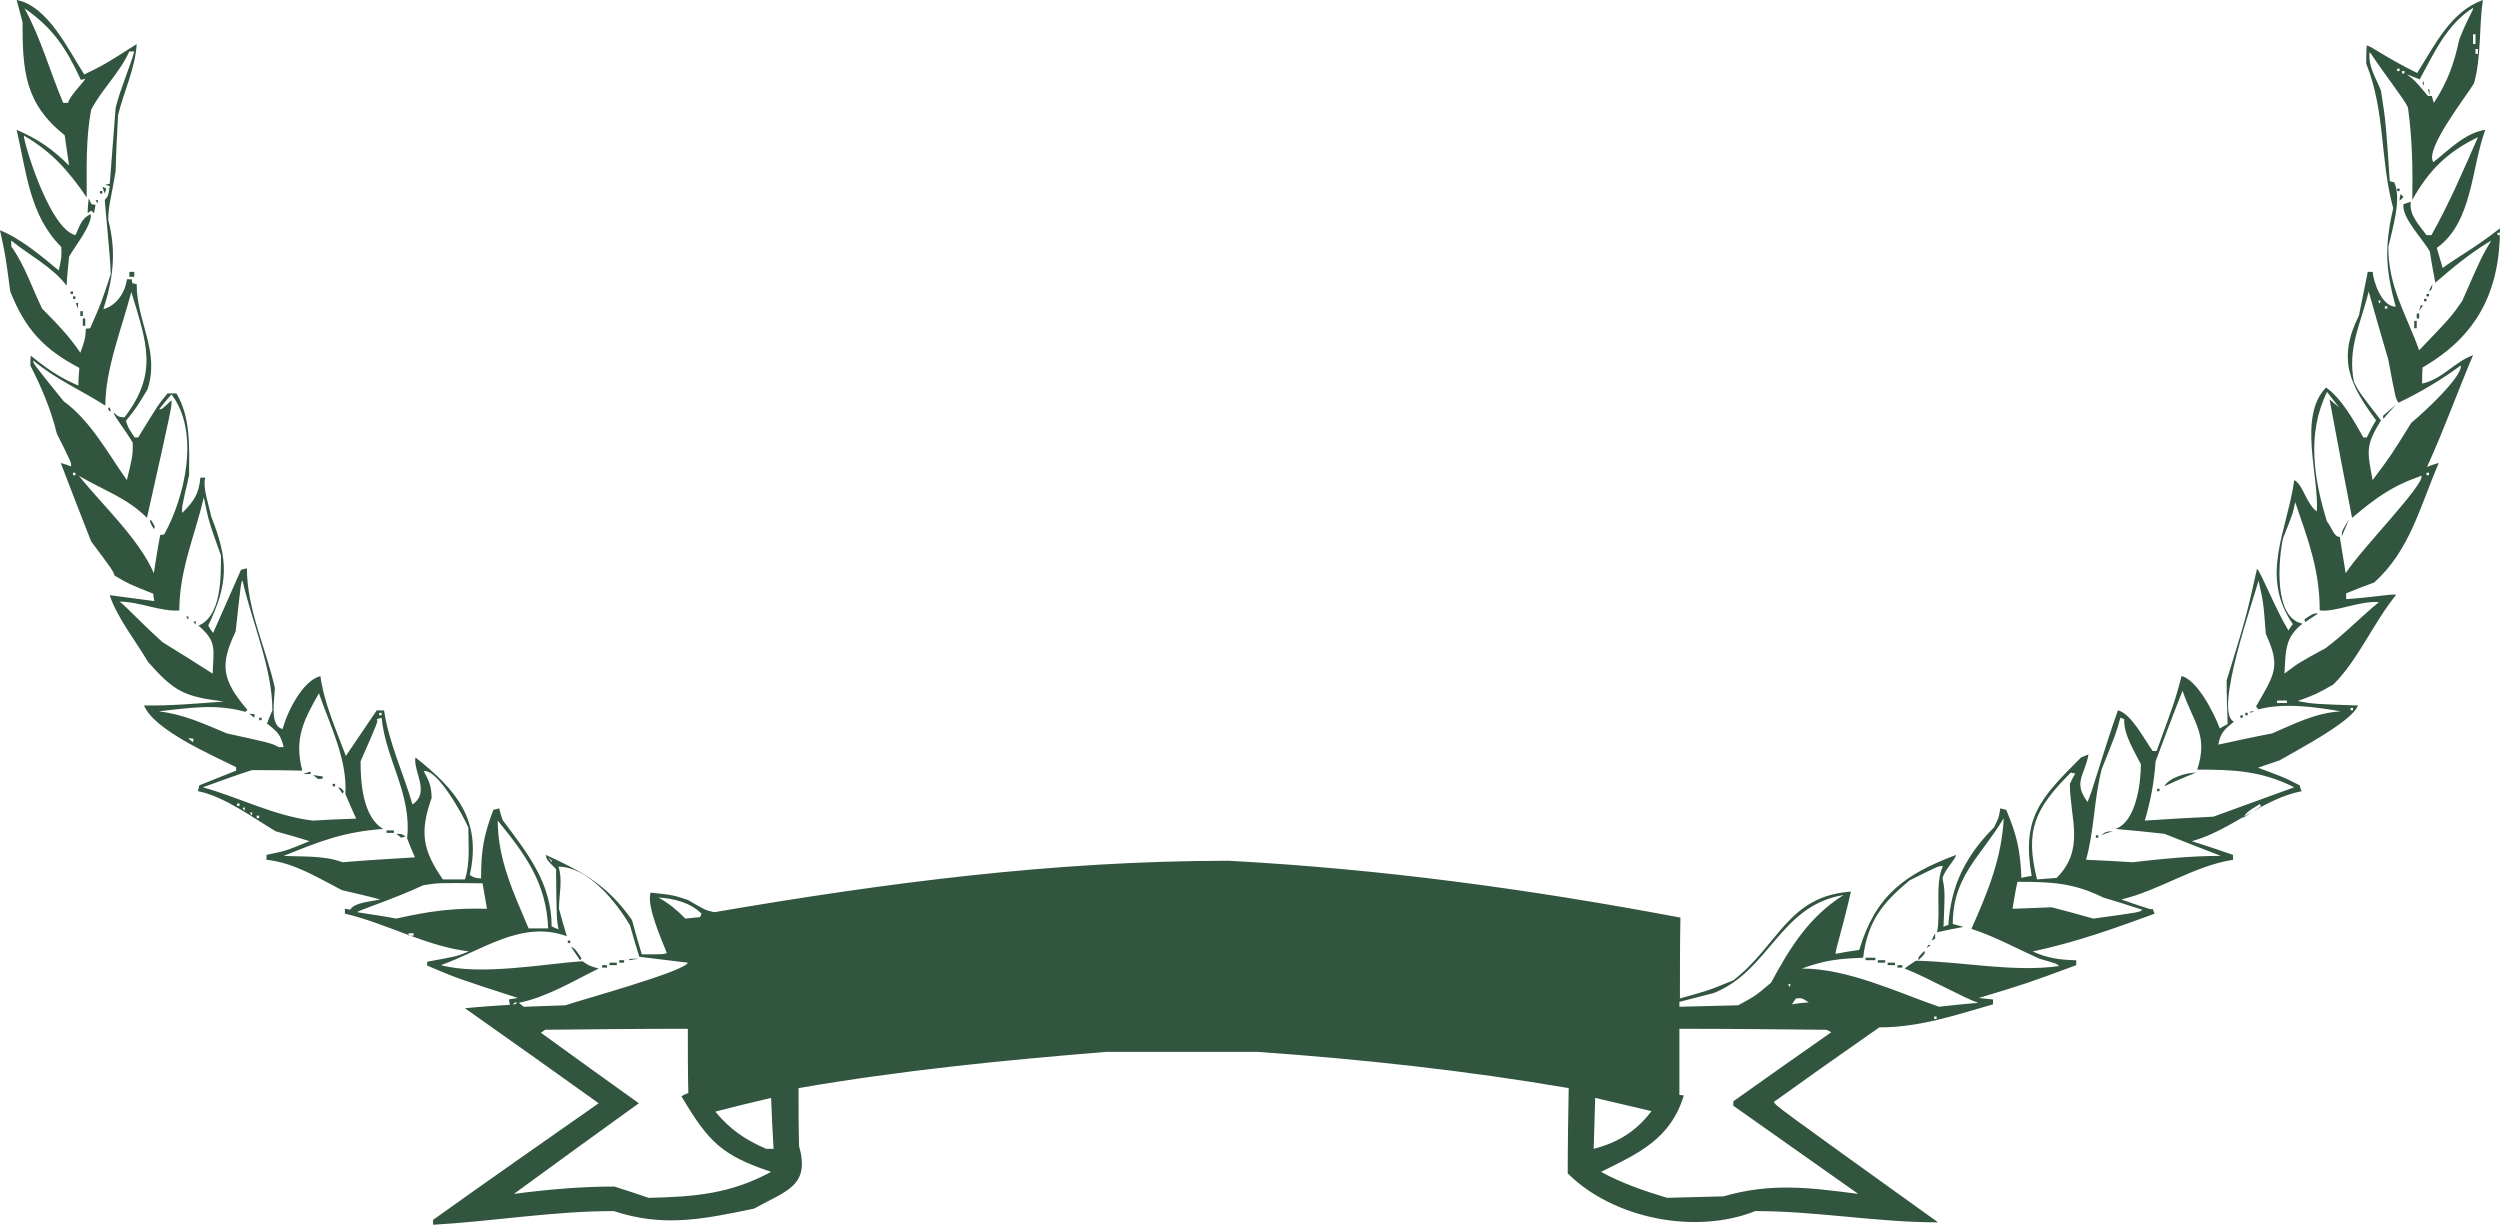 <?xml version="1.0" encoding="utf-8"?>
<!-- Generator: Adobe Illustrator 16.0.3, SVG Export Plug-In . SVG Version: 6.00 Build 0)  -->
<!DOCTYPE svg PUBLIC "-//W3C//DTD SVG 1.1 Tiny//EN" "http://www.w3.org/Graphics/SVG/1.1/DTD/svg11-tiny.dtd">
<svg version="1.1" baseProfile="tiny" id="Layer_1" xmlns="http://www.w3.org/2000/svg" xmlns:xlink="http://www.w3.org/1999/xlink"
	 x="0px" y="0px" width="147.653px" height="72.336px" viewBox="0 0 147.653 72.336" xml:space="preserve">
<path fill="#32553F" d="M41.656,55.191l0.207,9.68c0,0,5.006-1.007,6.427-1.42c1.42-0.413,11.821-1.729,12.932-1.833
	c1.11-0.103,12.647-0.31,14.067-0.207c1.42,0.104,11.409,1.317,13.138,1.523c1.73,0.206,6.324,1.031,6.324,1.031l2.221,0.31
	l1.651-0.516l-0.207-8.569l-1.032-0.698c0,0-18.868-2.864-19.771-2.761c-0.904,0.103-17.138,0.024-23.231,1.032
	c-6.092,1.007-11.099,1.626-11.099,1.626L41.656,55.191z"/>
<path fill-rule="evenodd" fill="#32553F" d="M25.578,72.336c0-0.116,0-0.202,0-0.289c3.241-2.315,6.51-4.601,9.78-6.887
	c-2.633-1.881-5.266-3.762-7.899-5.613c0.868-0.087,1.765-0.145,2.662-0.203c-0.029-0.116-0.058-0.231-0.058-0.318
	c0.173-0.029,0.347-0.058,0.521-0.086c-3.588-1.158-3.588-1.158-5.353-1.91v-0.231c1.765-0.318,1.765-0.318,2.459-0.607
	c-2.575-0.319-4.832-1.65-7.321-2.229c0-0.116,0-0.202,0-0.289c0.087,0,0.203,0.029,0.319,0.058
	c0.202-0.435,1.302-0.492,1.765-0.608c-0.752-0.203-1.504-0.376-2.257-0.55c-1.417-0.724-2.807-1.621-4.456-1.794
	c0-0.116,0-0.203,0-0.29c1.129-0.231,1.129-0.231,2.546-0.81c-0.666-0.203-1.331-0.405-1.996-0.579
	c-1.273-0.752-3.067-2.083-4.601-2.373c0.029-0.116,0.058-0.231,0.087-0.347c0.724-0.29,1.447-0.579,2.17-0.868v-0.203
	c-1.447-0.723-4.861-2.199-5.44-3.646c1.591,0.029,3.154-0.116,4.716-0.231c-2.344-0.29-2.922-0.579-4.485-2.344
	c-0.723-1.245-1.823-2.604-2.257-3.936c0.868,0.116,1.736,0.232,2.633,0.348c-0.029-0.145-0.058-0.29-0.058-0.434
	C7.61,34.49,7.61,34.49,6.771,33.998c-0.115-0.318-0.115-0.318-1.389-2.025c-0.607-1.563-1.215-3.096-1.794-4.629
	c0.203,0.058,0.405,0.116,0.607,0.203c0.029-0.203,0.029-0.203-0.839-1.939c-0.347-1.417-0.897-2.72-1.563-4.022
	c0-0.202,0-0.405,0.029-0.579c0.926,0.752,1.708,1.302,2.807,1.765c0-0.347,0.029-0.694,0.058-1.042
	c-2.083-1.1-3.183-2.257-4.08-4.514c-0.29-2.17-0.29-2.17-0.608-3.617c1.187,0.463,2.459,1.534,3.472,2.373
	c0.174-0.811,0.174-0.811,0.145-1.389c-1.881-1.881-2.054-4.427-2.633-6.916C2.257,8.217,3.125,8.825,4.08,9.78
	C3.993,9.172,3.906,8.565,3.819,7.986c-2.373-1.88-2.488-3.848-2.488-6.684C1.215,0.868,1.1,0.434,0.984,0
	c1.852,0.347,3.067,2.98,3.993,4.398c1.187-0.579,1.187-0.579,3.096-1.794C7.986,4.051,7.32,5.382,6.973,6.8
	c-0.058,1.1-0.116,2.199-0.145,3.327c-0.29,1.736-0.434,2.026-0.434,2.865c0.492,1.881,0.29,3.472-0.289,5.266
	c0.781-0.203,1.302-1.013,1.389-1.765c0.087,0,0.173,0,0.289,0l0.029,0.231l0.26,0.058c0,2.257,1.389,3.935,0.637,6.221
	c-0.666,1.1-0.666,1.1-1.273,1.852c0.145,0.434,0.145,0.434,0.521,0.983H8.16C9.346,23.9,9.346,23.9,9.896,23.234
	c0.174,0,0.347,0,0.521,0c0.868,1.447,0.752,3.183,0.752,4.832c-0.434,1.881-0.434,1.881-0.405,2.228
	c0.694-0.694,0.984-1.128,1.071-2.083c0.086,0,0.173,0,0.289,0c-0.173,0.579,0.231,1.678,0.347,2.286
	c1.042,2.633,1.013,3.964-0.173,6.453c0.087,0.144,0.173,0.289,0.289,0.434c0.55-1.245,1.1-2.489,1.649-3.733
	c0.116-0.029,0.231-0.058,0.347-0.086c0,2.43,1.128,4.716,1.649,7.06c0,0.637-0.347,2.257,0.463,2.431
	c0.261-1.013,1.187-2.865,2.228-3.125c0.231,1.649,0.926,3.154,1.504,4.716c0.608-0.896,1.215-1.794,1.823-2.691
	c0.145,0,0.289,0,0.434,0c0.261,1.852,1.158,3.762,1.678,5.555c1.071-0.723,0.029-1.938,0.174-2.777
	c2.401,1.91,3.935,3.675,3.211,6.944c0.29,0.173,0.29,0.173,0.666,0.203c0-1.649,0.145-2.518,0.724-4.051
	c0.116-0.029,0.231-0.058,0.347-0.087c0.058,0.231,0.116,0.463,0.203,0.694c1.476,1.967,2.894,3.732,2.894,6.279
	c0.115,0.058,0.26,0.116,0.405,0.173c-0.116-0.636-0.116-0.636-0.145-3.559c-0.55-0.55-0.55-0.55-0.608-0.839
	c2.228,1.013,3.675,1.823,5.093,3.849c0.174,0.666,0.376,1.331,0.579,2.025c1.331,0,1.331,0,1.476-0.087
	c-0.29-0.752-1.215-2.778-0.955-3.559c1.331,0.144,1.331,0.144,2.199,0.434c1.042,0.608,1.042,0.608,1.563,0.723
	c10.127-1.736,20.081-3.038,30.381-3.038c9.086,0.492,17.766,1.678,26.678,3.356c-0.029,1.592-0.029,3.183-0.029,4.774
	c1.679-0.463,1.679-0.463,3.154-1.07c2.691-2.083,3.211-4.977,6.944-5.237c-0.521,2.314-0.955,3.53-0.897,3.674
	c0.463-0.087,0.926-0.173,1.389-0.231c0.955-3.183,2.633-4.456,5.73-5.614c-0.088,0.318-0.666,0.868-0.811,1.36
	c0.145,0.782,0.145,0.782,0.058,2.894c0.087-0.058,0.174-0.087,0.288-0.116c0.146-2.343,1.043-4.108,2.692-5.758
	c0.288-0.579,0.288-0.579,0.376-1.128c0.115,0.029,0.231,0.058,0.348,0.087c0.637,1.504,0.838,2.43,0.896,4.021
	c0.202-0.058,0.405-0.086,0.607-0.116c-0.607-3.443,0.521-4.6,2.922-7.002c0.145-0.058,0.29-0.116,0.436-0.174
	c-0.232,1.273-0.927,1.621-0.059,2.807c0.26-0.521,0.838-2.691,1.793-5.411c0.782,0.174,1.592,1.765,2.055,2.402h0.232
	c1.099-3.009,1.099-3.009,1.476-4.427c0.925,0.231,1.909,2.17,2.257,3.096c0.145-0.087,0.289-0.174,0.463-0.261
	c-0.029-0.868-0.059-1.735-0.059-2.575c1.158-3.762,1.158-3.762,1.794-6.597c0.231,0.202,1.101,2.401,1.853,3.646
	c0.086-0.145,0.173-0.261,0.26-0.376c-1.967-2.865-0.347-5.44,0.087-8.507c0.521,0.26,0.694,1.389,1.331,1.852
	c0.145-2.025-1.128-5.642,0.55-7.32c0.955,0.694,1.62,1.938,2.199,2.951h0.202c0.174-0.347,0.348-0.694,0.55-1.013
	c-1.534-2.083-2.315-3.587-1.013-6.192c0.174-0.868,0.348-1.736,0.521-2.575c0.086,0,0.174,0,0.289,0
	c0.058,0.637,0.55,2.055,1.359,2.055c-0.607-2.257-0.666-3.53-0.145-5.816c-0.781-2.865-0.463-5.729-1.592-8.536
	c0-0.376,0-0.723,0.029-1.07c0.232,0,1.041,0.666,2.98,1.621c1.041-1.649,1.968-3.617,3.877-4.312
	c-0.231,1.621-0.086,3.356-0.52,4.919c-0.377,0.666-2.952,3.906-2.402,4.659c0.926-0.724,1.881-1.736,3.066-1.91
	c-0.838,2.286-0.752,5.469-2.863,6.974c0.115,0.376,0.23,0.781,0.346,1.186c0.725-0.55,1.91-1.186,3.386-2.343
	c0,3.732-1.36,6.365-4.571,8.217c-0.029,0.318-0.029,0.636-0.029,0.955c1.215-0.26,1.881-1.273,3.01-1.678
	c-0.926,2.17-1.736,4.456-2.72,6.597c0.231-0.087,0.462-0.174,0.694-0.231c-1.1,2.546-1.707,5.179-3.82,7.06
	c-0.549,0.203-1.099,0.405-1.648,0.637c0,0.115,0,0.231,0,0.347c2.256-0.174,2.547-0.318,2.951-0.261
	c-1.36,1.679-2.229,3.82-3.703,5.295c-1.014,0.578-1.014,0.578-2.112,0.983c0.954,0.174,0.954,0.174,3.56,0.261
	c-0.319,0.955-3.907,2.807-4.631,3.241c-0.434,0.145-0.868,0.29-1.273,0.434c1.563,0.579,1.563,0.579,2.461,1.042
	c0.027,0.116,0.057,0.231,0.115,0.347c-2.286,0.434-4.168,2.314-6.481,2.951c0.81,0.26,1.62,0.521,2.431,0.81
	c0,0.087,0,0.174,0,0.29c-2.286,0.347-4.313,1.794-6.598,2.344c1.766,0.608,1.766,0.608,1.852,0.55
	c0.029,0.087,0.059,0.173,0.116,0.289c-2.373,0.868-4.716,1.708-7.205,2.229c0.897,0.405,1.563,0.492,2.575,0.521
	c0,0.087,0,0.174,0,0.289c-2.893,1.071-2.893,1.071-5.758,1.939c0.26,0.029,0.55,0.058,0.84,0.086c0,0.087,0,0.174,0,0.29
	c-2.229,0.637-4.341,1.36-6.714,1.36c-2.083,1.446-4.167,2.922-6.221,4.397c0.058,0.203,0.058,0.203,9.692,7.118
	c-3.616,0-7.175-0.666-10.792-0.666c-3.559,1.417-8.42,0.434-11.082-2.228c0-1.678,0.029-3.356,0.058-5.035
	c-6.076-1.042-12.24-1.707-18.374-2.141c-2.98,0-5.96,0-8.912,0c-6.105,0.492-12.182,1.1-18.2,2.141c0,1.128,0,2.257,0.029,3.414
	c0.666,2.373-0.724,2.633-2.662,3.704c-2.922,0.607-5.324,1.128-8.275,0.145C32.667,71.526,29.137,72.134,25.578,72.336z
	 M38.31,70.745c-0.695-0.231-1.36-0.463-2.025-0.666c-2.025,0-3.935,0.174-5.932,0.434c2.459-1.794,4.919-3.588,7.378-5.353
	c-1.939-1.389-3.877-2.777-5.787-4.167l0.26-0.174c2.807-0.029,5.613-0.058,8.42-0.058c0,1.244,0,2.517,0.029,3.791
	c-0.145,0.058-0.29,0.116-0.405,0.203c1.591,2.662,2.344,3.472,5.295,4.456C43.142,70.514,41,70.688,38.31,70.745z M98.464,70.745
	c-1.36-0.405-2.69-0.868-3.906-1.534c2.228-1.1,4.109-1.938,4.89-4.514l-0.261-0.029c0-1.302,0-2.604,0-3.906
	c2.894,0,5.787,0.029,8.681,0.058c0.087,0.029,0.174,0.087,0.289,0.145c-1.938,1.36-3.877,2.72-5.787,4.08v0.26
	c2.459,1.736,4.919,3.472,7.378,5.208c-2.894-0.376-5.15-0.666-7.957,0.145C100.663,70.688,99.564,70.716,98.464,70.745z
	 M45.254,67.852c-1.273-0.55-2.142-1.157-3.009-2.199c1.1-0.289,2.199-0.549,3.298-0.81c0.029,0.983,0.087,1.996,0.145,3.009
	C45.543,67.852,45.398,67.852,45.254,67.852z M94.125,67.852c0.029-1.013,0.058-2.025,0.087-3.009
	c1.099,0.26,2.198,0.521,3.327,0.781C96.642,66.81,95.571,67.476,94.125,67.852z M42.071,63.656c-0.086-0.579-0.086-7.234,0-8.247
	c3.27-0.579,6.54-1.128,9.838-1.678c4.774-0.579,4.774-0.579,13.599-1.303c3.154,0,6.337,0,9.52,0
	c7.639,0.608,15.219,1.476,22.742,3.067c0,2.633,0.029,5.266,0.058,7.899c-0.318,0-0.637,0-0.955,0.029
	c-7.292-1.245-14.612-2.228-21.991-2.749c-3.385,0-6.741,0-10.098,0C57.146,61.197,49.594,62.209,42.071,63.656z M114.234,60.184
	v-0.145h0.145v0.145H114.234z M30.931,59.46c-0.116-0.087-0.203-0.174-0.29-0.231c1.678-0.347,3.183-1.273,4.716-2.025
	c-0.579-0.173-0.579-0.173-0.955-0.434c-2.199,0.145-6.019,0.868-8.362,0.231c2.402-0.839,4.774-2.691,7.437-1.707
	c-0.174-0.549-0.318-1.1-0.463-1.62c0-0.839,0.231-1.678-0.029-2.488c1.736,0,3.415,2.083,4.225,3.472
	c0.174,0.607,0.347,1.215,0.55,1.852c0.955,0.116,1.91,0.231,2.864,0.347c-0.173,0.521-6.423,2.228-7.233,2.517
	C32.551,59.403,31.741,59.432,30.931,59.46z M99.188,59.46c0-0.116,0-0.202,0-0.289c0.666-0.174,1.332-0.347,2.025-0.521
	c3.299-1.302,3.907-5.179,7.667-5.787c-2.054,1.302-3.153,3.096-4.282,5.18c-0.926,0.781-0.926,0.781-1.939,1.331
	C101.502,59.403,100.345,59.432,99.188,59.46z M114.523,59.46c-2.518-0.868-5.382-2.257-8.102-2.257
	c1.36-0.492,2.141-0.579,3.617-0.637c0.26-2.112,1.1-3.211,2.748-4.571c1.736-0.868,1.736-0.868,1.968-0.839
	c-0.491,1.013-0.116,2.72-0.347,3.906c0.521-0.116,1.041-0.231,1.563-0.318c-0.231-0.058-0.434-0.116-0.637-0.174
	c0-2.836,1.649-3.964,3.01-6.25c-0.117,2.373-0.955,4.398-1.91,6.539c1.417,0.463,2.662,1.158,4.021,1.765
	c1.013,0.289,1.013,0.289,1.157,0.434c-2.69,0.376-5.7-0.26-8.448-0.318c-0.231,0.145-0.463,0.29-0.666,0.463
	c1.447,0.579,3.473,1.736,4.34,2.025C116.056,59.287,115.275,59.374,114.523,59.46z M30.266,59.316l0.231-0.145
	C30.497,59.316,30.497,59.316,30.266,59.316z M105.843,59.316c0.058-0.116,0.145-0.231,0.231-0.347
	c0.348-0.029,0.348-0.029,0.752,0.231C106.479,59.229,106.161,59.258,105.843,59.316z M105.698,58.303l-0.087-0.173l0.145-0.029
	L105.698,58.303z M35.561,57.146v-0.145c0.087,0,0.174,0,0.29,0v0.145C35.763,57.146,35.676,57.146,35.561,57.146z M112.064,57.146
	v-0.145c0.087,0,0.174,0,0.289,0v0.145C112.267,57.146,112.179,57.146,112.064,57.146z M35.995,57.001v-0.145
	c0.145,0,0.29,0,0.434,0v0.145C36.284,57.001,36.139,57.001,35.995,57.001z M111.486,57.001v-0.145c0.145,0,0.288,0,0.434,0v0.145
	C111.774,57.001,111.63,57.001,111.486,57.001z M36.573,56.856v-0.145c0.087,0,0.174,0,0.29,0v0.145
	C36.776,56.856,36.689,56.856,36.573,56.856z M110.906,56.856v-0.145c0.145,0,0.289,0,0.435,0v0.145
	C111.195,56.856,111.05,56.856,110.906,56.856z M34.259,56.712c-0.203-0.29-0.376-0.55-0.55-0.811
	c0.289,0.174,0.289,0.174,0.636,0.695L34.259,56.712z M37.152,56.712c0-0.087,0-0.087,0.55-0.087
	C37.5,56.654,37.326,56.683,37.152,56.712z M110.183,56.712v-0.145c0.174,0,0.376,0,0.578,0v0.145
	C110.587,56.712,110.385,56.712,110.183,56.712z M113.308,56.712c-0.029-0.174-0.029-0.174,0.348-0.55
	C113.713,56.307,113.713,56.307,113.308,56.712z M113.799,55.988c0.087-0.202,0.087-0.202,0.231-0.173L113.799,55.988z
	 M33.535,55.699v-0.145h0.145v0.145H33.535z M114.089,55.554c0.058-0.145,0.115-0.289,0.203-0.434c0,0.087,0,0.203,0,0.319
	L114.089,55.554z M24.131,55.265V55.12c0.087,0,0.174,0,0.29,0v0.145C24.334,55.265,24.247,55.265,24.131,55.265z M31.22,54.831
	c-0.868-2.055-1.823-4.051-1.823-6.366c1.678,2.055,2.865,3.704,2.98,6.366C31.973,54.831,31.597,54.831,31.22,54.831z
	 M23.408,54.252c-0.781-0.145-1.563-0.26-2.315-0.376c0.145-0.144,2.025-0.723,3.906-1.591c0.868-0.145,0.868-0.145,3.501-0.116
	c0.087,0.492,0.174,0.984,0.26,1.505C26.793,53.616,25.318,53.818,23.408,54.252z M40.479,54.252
	c-0.521-0.521-0.926-0.868-1.591-1.244c0.897,0.058,1.881,0.289,2.546,0.955l-0.087,0.203
	C41.058,54.194,40.769,54.223,40.479,54.252z M123.637,54.252c-0.839-0.231-1.648-0.463-2.459-0.666
	c-0.781,0.029-1.563,0.058-2.315,0.087c0.088-0.55,0.174-1.071,0.29-1.592c2.025,0,3.298,0.058,5.063,0.926
	c0.752,0.231,1.533,0.463,2.314,0.724C126.386,53.876,126.386,53.876,123.637,54.252z M26.157,51.938
	c-1.186-1.707-1.389-2.777-0.666-4.803c0-0.666-0.145-1.013-0.463-1.592c0.81-0.145,2.315,2.604,2.633,3.328
	c0,1.013,0.116,2.112-0.203,3.067C27.025,51.938,26.591,51.938,26.157,51.938z M120.31,51.938c-0.724-2.894-0.145-4.167,1.996-6.308
	l0.262,0.058c-0.117,0.203-0.232,0.405-0.319,0.607c0,2.025,0.927,3.848-0.781,5.555C121.062,51.88,120.686,51.909,120.31,51.938z
	 M20.226,50.925c-1.071-0.405-2.315-0.318-3.473-0.376c2.228-0.897,3.559-1.418,5.874-1.591c-1.215-0.724-1.331-2.778-1.331-3.993
	c1.042-2.373,1.042-2.373,0.955-2.488c0.086-0.029,0.173-0.058,0.289-0.087c0.231,2.459,1.794,4.485,1.504,7.118
	c0.145,0.376,0.29,0.752,0.463,1.128C23.061,50.722,21.643,50.809,20.226,50.925z M32.581,50.925
	c-0.087-0.116-0.145-0.203-0.203-0.289C32.609,50.838,32.609,50.838,32.581,50.925z M114.958,50.925l0.26-0.086L114.958,50.925z
	 M125.953,50.925c-0.926-0.058-1.853-0.116-2.749-0.145c0.491-1.736,0.463-3.559,0.925-5.353c0.869-2.17,0.869-2.17,1.101-3.038
	l0.231,0.087c-0.058,0.868,0.607,1.91,0.983,2.662c0,1.128-0.29,3.414-1.505,3.819c0.955,0.086,1.91,0.173,2.895,0.29
	c1.1,0.434,2.199,0.868,3.326,1.302C129.424,50.549,127.688,50.722,125.953,50.925z M23.697,49.478
	c-0.116-0.087-0.202-0.174-0.289-0.231c0.289,0,0.289,0,0.55,0.144L23.697,49.478z M123.783,49.478v-0.145h0.145v0.145H123.783z
	 M124.072,49.333c0.318-0.203,0.289-0.231,0.723-0.231C124.535,49.16,124.302,49.247,124.072,49.333z M22.829,49.189v-0.145
	c0.145,0,0.29,0,0.435,0v0.145C23.119,49.189,22.974,49.189,22.829,49.189z M18.489,48.465c-2.257-0.26-4.34-1.36-6.51-1.967
	c0.955-0.348,1.91-0.694,2.894-1.013c0.983,0,1.967,0,2.98,0.029c-0.492-1.91,0.087-2.98,0.984-4.571
	c0.666,1.938,1.678,3.877,1.563,5.96c0.203,0.463,0.405,0.955,0.637,1.447C20.167,48.378,19.329,48.408,18.489,48.465z
	 M126.675,48.465c0.348-1.186,0.551-2.257,0.637-3.501c0.521-1.389,1.041-2.778,1.592-4.167c0.665,1.938,1.533,2.604,0.867,4.658
	c2.142,0,3.762,0.058,5.729,1.042c-1.591,0.579-3.183,1.157-4.774,1.736C129.367,48.292,128.007,48.378,126.675,48.465z
	 M15.162,48.321v-0.145h0.145v0.145H15.162z M132.462,48.321c0.261-0.376,0.261-0.376,1.013-0.839l0.058,0.145
	C133.157,47.858,132.81,48.089,132.462,48.321z M14.873,48.176l-0.116-0.173l0.145-0.029L14.873,48.176z M14.438,47.887
	l-0.116-0.173l0.145-0.029L14.438,47.887z M14.004,47.597v-0.145h0.145v0.145H14.004z M20.226,46.874
	c-0.087-0.145-0.174-0.26-0.261-0.376c0.203,0.058,0.203,0.058,0.347,0.26L20.226,46.874z M127.4,46.729v-0.145h0.144v0.145H127.4z
	 M19.646,46.44v-0.145h0.145v0.145H19.646z M127.833,46.44c0.23-0.492,1.301-0.81,1.852-0.81
	C129.048,45.891,128.441,46.15,127.833,46.44z M18.779,46.006c-0.116-0.086-0.203-0.173-0.29-0.231
	c0.174,0.029,0.376,0.058,0.579,0.087C19.068,46.006,19.068,46.006,18.779,46.006z M17.911,45.717
	c0.145-0.058,0.289-0.116,0.434-0.145v0.145C18.2,45.717,18.055,45.717,17.911,45.717z M24.624,45.138L24.624,45.138z
	 M122.914,45.138l0.203-0.261L122.914,45.138z M16.464,44.125c-0.434-0.231-0.434-0.231-3.067-0.81
	c-1.389-0.579-2.546-1.128-4.022-1.302c1.823-0.202,3.356-0.462,5.122,0.029l0.115-0.116c-1.534-1.794-1.62-2.691-0.694-4.629
	c0.318-2.922,0.318-2.922,0.405-3.009c0.55,2.43,1.765,5.179,1.765,7.667c-0.116,0.261-0.231,0.521-0.318,0.781
	c0.636,0.492,0.81,0.666,0.983,1.389C16.637,44.125,16.551,44.125,16.464,44.125z M131.016,43.98
	c0.144-0.752,0.376-0.897,0.925-1.36c-1.243-0.521,1.216-7.349,1.447-8.333c0.29,1.273,0.29,1.273,0.434,3.154
	c0.897,1.938,0.521,2.373-0.578,4.283l0.145,0.173c1.505-0.405,3.356-0.144,4.861,0.116c-1.477,0.087-2.72,0.724-4.051,1.302
	C133.128,43.518,132.058,43.75,131.016,43.98z M11.4,43.836c-0.116-0.086-0.203-0.173-0.29-0.231c0.087,0,0.203,0,0.318,0.029
	L11.4,43.836z M15.596,42.678L15.596,42.678z M15.307,42.534v-0.145h0.145v0.145H15.307z M15.017,42.389
	c-0.116-0.086-0.203-0.173-0.29-0.231c0.087,0,0.203,0,0.318,0.029L15.017,42.389z M132.318,42.389v-0.145h0.145v0.145H132.318z
	 M22.396,42.245V42.1h0.145v0.145H22.396z M125.229,42.245l0.087-0.116L125.229,42.245z M132.607,42.245V42.1h0.145v0.145H132.607z
	 M132.896,42.1c0-0.087,0-0.087,0.261-0.087L132.896,42.1z M8.709,41.955L8.709,41.955z M138.828,41.955v-0.145h0.145v0.145H138.828
	z M134.488,41.521v-0.145c0.174,0,0.377,0,0.579,0v0.145C134.893,41.521,134.691,41.521,134.488,41.521z M12.558,39.785
	c-0.984-0.637-1.968-1.245-2.951-1.852c-1.476-1.331-2.141-2.112-2.546-2.401c1.186,0,2.431,0.607,3.53,0.521
	c0-2.402,0.926-4.427,1.447-6.684c0.289,1.417,0.289,1.417,1.012,3.443c0,1.273,0.029,3.588-1.331,4.138
	C12.818,37.875,12.616,38.338,12.558,39.785z M134.921,39.785c0.088-1.331,0-2.112,1.07-2.951c-1.734-0.347-1.417-3.791-1.156-5.035
	c0.578-1.447,0.578-1.447,0.723-2.141c0.781,2.286,1.447,4.021,1.447,6.395c0.926,0.116,2.344-0.579,3.501-0.492
	c-1.071,0.868-2.025,1.881-3.154,2.72C135.761,39.148,135.761,39.148,134.921,39.785z M11.545,36.892l-0.116-0.174l0.145-0.029
	L11.545,36.892z M136.137,36.747l-0.028-0.173c0.52-0.348,0.52-0.348,0.81-0.348C136.658,36.4,136.398,36.574,136.137,36.747z
	 M11.111,36.602l-0.116-0.173L11.14,36.4L11.111,36.602z M10.677,36.313l0.087-0.116L10.677,36.313z M140.998,35.445L140.998,35.445
	z M9.085,33.854c-0.868-2.025-3.067-4.051-4.427-5.758c1.447,0.868,2.807,1.273,4.022,2.488c1.476-6.597,1.476-6.597,1.447-6.944
	c-0.579,0.55-0.579,0.55-0.723,0.521c0.231-0.29,0.463-0.579,0.723-0.868c1.708,2.228,0.781,6.105-0.434,8.275l-0.231,0.029
	C9.317,32.349,9.201,33.101,9.085,33.854z M138.539,33.854c-0.115-0.723-0.231-1.447-0.348-2.141c-0.375,0-0.491-0.637-0.752-0.897
	c-0.781-2.518-1.215-5.208,0-7.667c0.232,0.289,0.463,0.607,0.724,0.926c-0.202-0.174-0.405-0.347-0.579-0.492
	c0.434,2.315,0.869,4.659,1.332,7.002c1.417-1.187,2.344-1.881,4.107-2.488C143.139,28.703,139.494,32.378,138.539,33.854z
	 M138.307,31.683c0-0.318,0-0.318,0.435-1.013C138.596,30.989,138.453,31.336,138.307,31.683z M9.23,31.539L9.23,31.539z
	 M9.085,31.25c-0.26-0.463-0.26-0.463-0.174-0.55C9.172,31.105,9.172,31.105,9.085,31.25z M136.947,30.381l0.088-0.116
	L136.947,30.381z M7.494,28.356c-1.128-1.591-2.141-3.501-3.733-4.658c-1.823-2.257-1.823-2.257-1.793-2.402
	c1.36,1.128,2.807,1.736,4.253,2.662c0-2.17,0.984-4.601,1.534-6.713c0.926,3.038,1.592,4.803-0.405,7.407
	c-0.347-0.029-0.347-0.029-0.637-0.29c0,0.203,0.723,1.071,1.128,1.794C7.841,26.909,7.841,26.909,7.494,28.356z M140.13,28.356
	c-0.318-1.707-0.434-2.025,0.492-3.53c-1.273-1.649-1.273-1.649-1.592-2.257c-0.406-2.025,0.404-3.443,0.868-5.353
	c0.376,1.331,0.753,2.662,1.157,4.022c0.434,2.314,0.434,2.314,0.607,2.546c1.331-0.636,2.488-1.331,3.675-2.199
	c0.116,0.637-2.142,2.749-2.923,3.386C141.23,26.88,141.23,26.88,140.13,28.356z M4.311,28.066v-0.145h0.145v0.145H4.311z
	 M143.313,28.066v-0.145h0.145v0.145H143.313z M143.168,27.777l0.087-0.116L143.168,27.777z M140.767,24.739l-0.029-0.174
	c0.26-0.231,0.521-0.463,0.781-0.666C141.259,24.161,140.998,24.45,140.767,24.739z M6.481,24.305
	c-0.116-0.174-0.116-0.174-0.029-0.26C6.568,24.247,6.568,24.247,6.481,24.305z M137.381,23.582l0.087-0.116L137.381,23.582z
	 M142.878,22.858l0.088-0.116L142.878,22.858z M4.745,20.833c-0.636-0.955-1.447-1.794-2.257-2.604
	c-0.607-1.245-1.013-2.546-1.823-3.675c0-0.116,0-0.231,0-0.347c1.1,0.897,2.402,1.534,3.27,2.662
	c0.029-0.579,0.087-1.158,0.145-1.708c0.26-0.492,1.417-1.938,1.273-2.517c-0.55,0.26-0.637,0.694-0.897,1.244
	c-1.591-0.376-3.154-5.816-3.038-5.874c1.649,0.955,2.633,2.083,3.704,3.646c0-1.765-0.058-3.443,0.26-5.179
	c0.637-1.215,1.678-2.17,2.257-3.443c0.087,0,0.174,0,0.29,0c-0.231,0.868-0.81,2.17-1.1,3.328c-0.116,1.476-0.231,2.98-0.347,4.485
	l-0.261,0.058l0.261,0.086c-0.087,0.579-0.087,0.579-0.29,0.811c-0.029,0,0.347,3.559,0.347,4.398
	c-0.579,1.736-0.579,1.736-1.215,3.183l-0.26,0.029C5.063,19.965,4.948,20.283,4.745,20.833z M142.878,20.688
	c-0.781-2.17-1.822-3.732-1.822-6.105c0.231-1.013,0.811-2.865,0.348-3.819l-0.261-0.058c-0.231-3.472-0.231-3.472-0.521-5.353
	c-0.29-0.752-0.781-1.447-0.666-2.286c1.215,1.794,1.968,2.69,2.257,3.27c0.261,1.823,0.29,3.617,0.261,5.469
	c0.983-1.765,2.083-2.836,3.877-3.704c-0.867,1.968-1.678,3.877-2.749,5.787c-0.116,0-0.202,0-0.289,0
	c-0.435-0.607-1.042-1.187-0.926-1.967c-0.146,0.029-0.29,0.086-0.435,0.145c-0.115,0.81,1.187,2.083,1.563,2.807
	c0.087,0.607,0.203,1.215,0.318,1.823c1.07-0.926,2.084-1.765,3.299-2.488c-0.578,0.984-0.578,0.984-1.707,3.559
	C144.789,18.692,144.789,18.692,142.878,20.688z M142.589,19.386c0-0.145,0-0.29,0-0.434h0.145c0,0.145,0,0.29,0,0.434H142.589z
	 M4.89,19.242c0-0.145,0-0.29,0-0.434h0.145c0,0.145,0,0.289,0,0.434H4.89z M142.734,18.808c0-0.087,0-0.174,0-0.29h0.145
	c0,0.087,0,0.174,0,0.29H142.734z M4.745,18.663c0-0.086,0-0.173,0-0.289H4.89c0,0.087,0,0.173,0,0.289H4.745z M142.878,18.374
	c0.029-0.116,0.059-0.231,0.088-0.347l0.145,0.029C143.023,18.142,142.937,18.258,142.878,18.374z M4.601,18.229
	c-0.058-0.116-0.087-0.232-0.116-0.318l0.145-0.029C4.601,17.997,4.601,18.113,4.601,18.229z M140.853,18.229v-0.145h0.145v0.145
	H140.853z M140.564,17.939l-0.115-0.173l0.145-0.029L140.564,17.939z M143.168,17.795V17.65h0.145v0.145H143.168z M4.311,17.65
	v-0.145h0.145v0.145H4.311z M143.313,17.505v-0.145h0.145v0.145H143.313z M4.167,17.361v-0.145h0.145v0.145H4.167z M143.458,17.216
	c0.058-0.145,0.116-0.29,0.202-0.434C143.63,17.101,143.63,17.101,143.458,17.216z M4.022,17.071l0.087-0.115L4.022,17.071z
	 M7.639,16.348c0-0.087,0-0.174,0-0.29c0.087,0,0.174,0,0.29,0c0,0.087,0,0.174,0,0.29C7.841,16.348,7.754,16.348,7.639,16.348z
	 M147.509,13.889v-0.145h0.144v0.145H147.509z M5.179,12.586c0-0.289,0.029-0.579,0.058-0.868c0.058,0.116,0.116,0.232,0.173,0.348
	l0.232,0.029c-0.029,0.145-0.058,0.318-0.087,0.492l-0.174-0.145L5.179,12.586z M5.469,12.297L5.469,12.297z M5.758,12.008
	l-0.115-0.173l0.145-0.029L5.758,12.008z M142.07,12.008L142.07,12.008z M141.722,11.863c0-0.145,0.028-0.29,0.057-0.405
	l0.174,0.174L141.722,11.863z M5.903,11.429v-0.145h0.145v0.145H5.903z M6.192,11.429c-0.058-0.145-0.116-0.29-0.145-0.405
	l0.231,0.115C6.25,11.227,6.221,11.313,6.192,11.429z M141.577,11.285V11.14h0.146v0.145H141.577z M3.732,6.076
	C2.951,4.225,2.402,2.228,1.447,0.492c1.678,1.158,2.459,2.344,3.328,4.225l0.26-0.058c0,0.086-0.955,1.042-1.013,1.417
	C3.906,6.076,3.819,6.076,3.732,6.076z M143.748,6.076c-0.059-0.145-0.088-0.289-0.117-0.405h-0.23
	c-0.781-0.926-0.781-0.926-1.244-1.273c0.231,0.087,0.492,0.174,0.752,0.29c0.84-1.534,1.592-3.241,3.154-4.225
	c0.029,0.145-0.232,0.405-0.811,1.852C144.933,3.791,144.557,4.832,143.748,6.076z M143.515,5.643
	c-0.145-0.405-0.145-0.405-0.029-0.348C143.486,5.411,143.486,5.526,143.515,5.643z M4.311,5.353L4.311,5.353z M4.456,5.063
	l0.173-0.26L4.456,5.063z M143.168,5.063c-0.116-0.173-0.116-0.173-0.029-0.26L143.168,5.063z M141.867,4.34V4.196h0.145V4.34
	H141.867z M141.577,4.196V4.051h0.146v0.145H141.577z M146.207,3.183c0-0.087,0-0.174,0-0.29h0.145c0,0.087,0,0.174,0,0.29H146.207z
	 M146.062,2.604c0-0.173,0-0.376,0-0.579h0.145c0,0.173,0,0.376,0,0.579H146.062z"/>
</svg>
